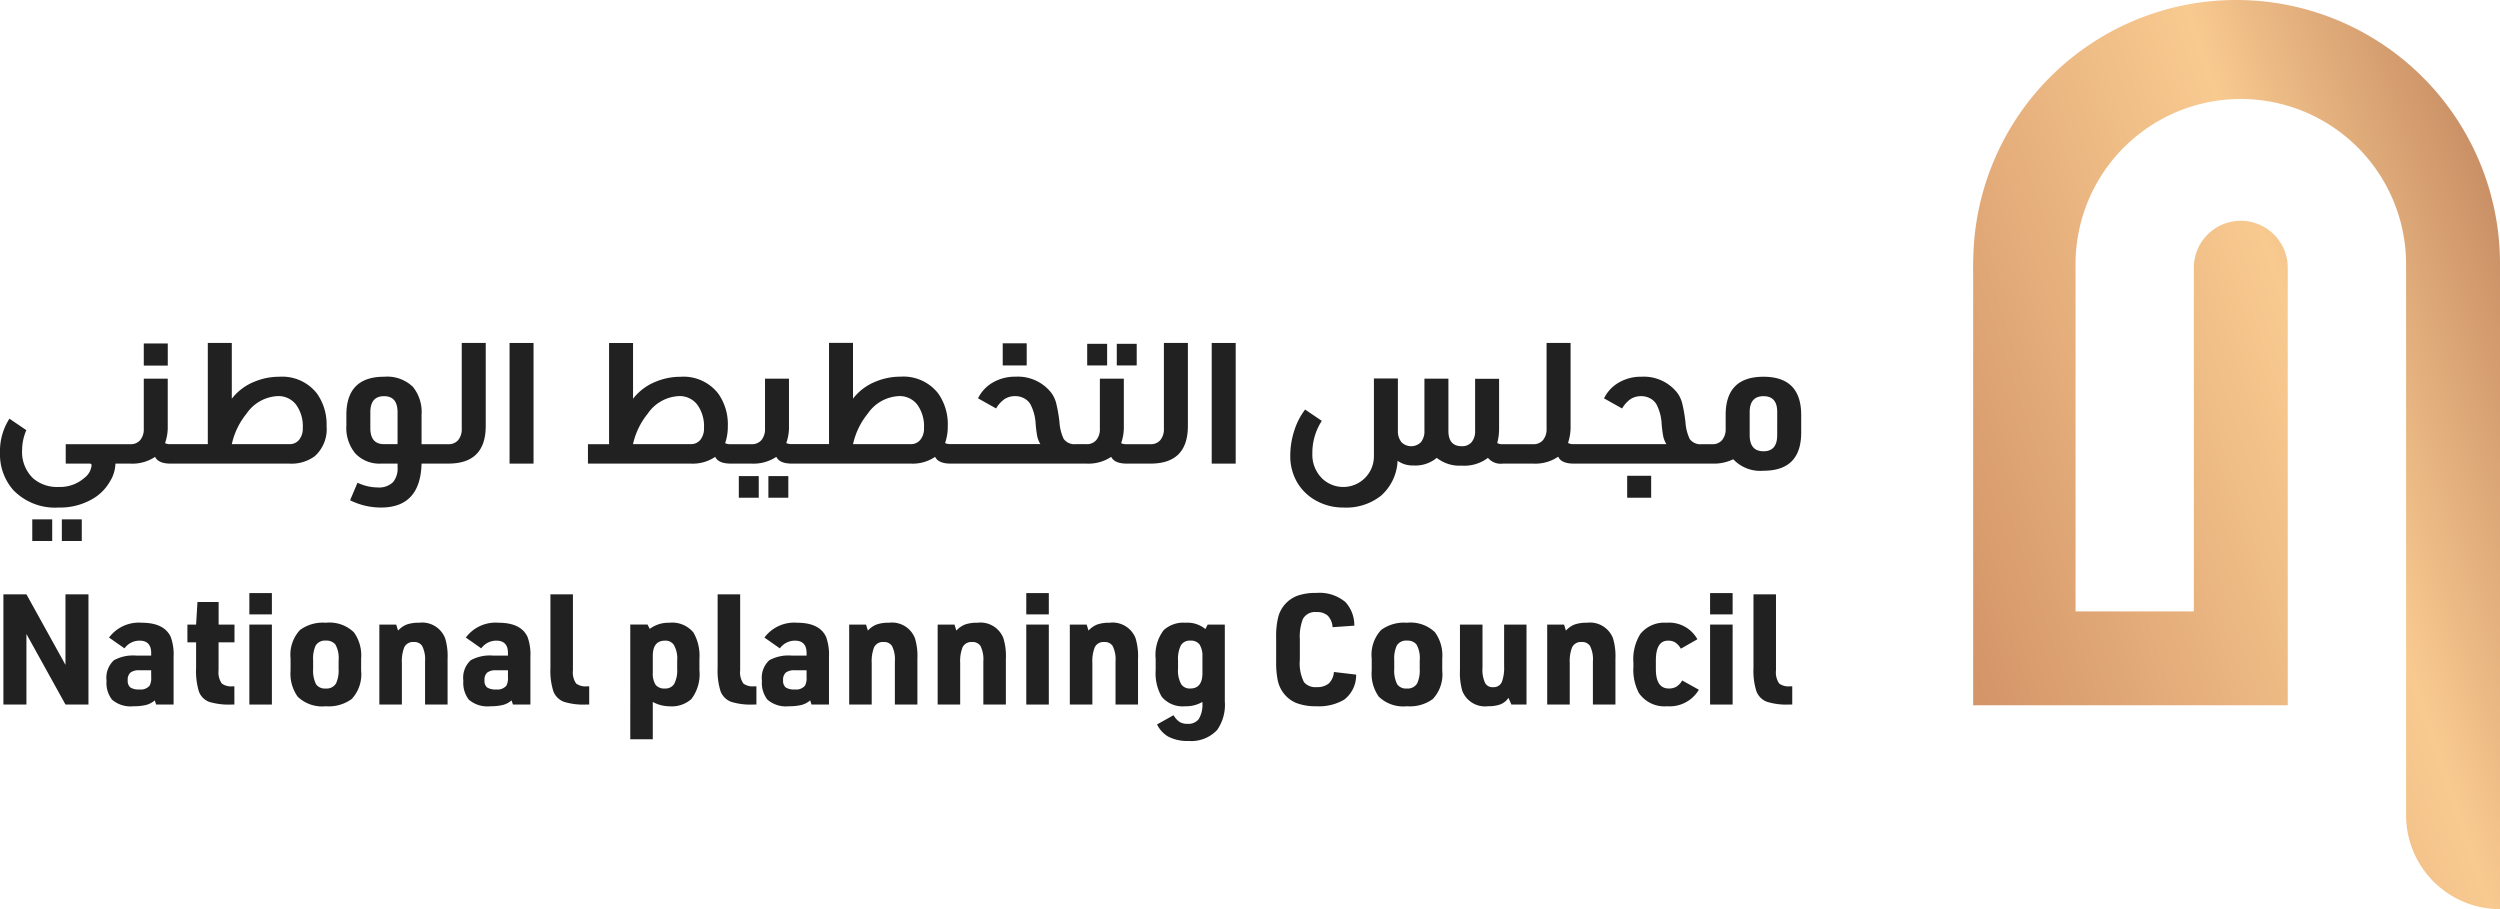 <svg id="Group_2" data-name="Group 2" xmlns="http://www.w3.org/2000/svg" xmlns:xlink="http://www.w3.org/1999/xlink" width="230" height="83.638" viewBox="0 0 230 83.638">
  <defs>
    <linearGradient id="linear-gradient" x1="-0.129" y1="0.949" x2="1.395" y2="0.066" gradientUnits="objectBoundingBox">
      <stop offset="0.089" stop-color="#d19165"/>
      <stop offset="0.531" stop-color="#f8ca90"/>
      <stop offset="0.785" stop-color="#c48860"/>
    </linearGradient>
  </defs>
  <path id="Path_1" data-name="Path 1" d="M129.018,0a24.184,24.184,0,0,0-24.2,23.928h-.009v.3c0,.346-.014.792,0,1.136v39.52h28.942V24.7a4.321,4.321,0,1,0-8.641,0V56.248H114.23V23.928a15.207,15.207,0,0,1,30.409.333V75a8.639,8.639,0,0,0,8.639,8.641V24.261A24.26,24.26,0,0,0,129.018,0Z" transform="translate(76.722)" fill="url(#linear-gradient)"/>
  <g id="Group_1" data-name="Group 1" transform="translate(0 31.552)">
    <rect id="Rectangle_2" data-name="Rectangle 2" width="1.834" height="1.99" transform="translate(5.69 16.229)" fill="#212121"/>
    <rect id="Rectangle_3" data-name="Rectangle 3" width="1.834" height="1.99" transform="translate(2.969 16.229)" fill="#212121"/>
    <rect id="Rectangle_4" data-name="Rectangle 4" width="2.207" height="2.036" transform="translate(13.228 0.047)" fill="#212121"/>
    <path id="Path_2" data-name="Path 2" d="M30.046,25.866a4.892,4.892,0,0,0-.887-3,4.048,4.048,0,0,0-3.466-1.54,5.873,5.873,0,0,0-2.238.436,4.942,4.942,0,0,0-2.129,1.585v-5.13H19.118v9.311H15.684a1.056,1.056,0,0,1-.5-.094,4.412,4.412,0,0,0,.248-1.585V21.5H13.228v4.6a1.563,1.563,0,0,1-.326,1.05,1.126,1.126,0,0,1-.9.381H6.047v1.787H8.253q.171,0,.171.156a1.629,1.629,0,0,1-.653,1.15,3.387,3.387,0,0,1-2.378.84,3.354,3.354,0,0,1-2.347-.793,3.355,3.355,0,0,1-1.01-2.643,4.551,4.551,0,0,1,.388-1.787L.869,25.182A5.49,5.49,0,0,0,0,28.291a4.979,4.979,0,0,0,1.212,3.45,5.333,5.333,0,0,0,4.166,1.618A5.948,5.948,0,0,0,8.456,32.6a4.326,4.326,0,0,0,1.664-1.649,3.252,3.252,0,0,0,.5-1.632H12a3.775,3.775,0,0,0,2.269-.622q.3.621,1.431.622H26.64a3.6,3.6,0,0,0,2.317-.684A3.332,3.332,0,0,0,30.046,25.866Zm-2.527,1.259a1.094,1.094,0,0,1-.892.4h-5.3a6.75,6.75,0,0,1,1.351-2.8,3.682,3.682,0,0,1,2.844-1.618,2.042,2.042,0,0,1,1.71.778,3.367,3.367,0,0,1,.624,2.162A1.628,1.628,0,0,1,27.519,27.125Z" transform="translate(0 -18.217)" fill="#212121"/>
    <path id="Path_3" data-name="Path 3" d="M31.221,25.85V18.217H29.013V26.1a1.554,1.554,0,0,1-.326,1.05,1.123,1.123,0,0,1-.9.381h-2.47V24.84a3.683,3.683,0,0,0-.793-2.581,3.409,3.409,0,0,0-2.657-.934q-3.468,0-3.468,3.514V25.8a3.675,3.675,0,0,0,.84,2.6,3.047,3.047,0,0,0,2.362.916h1.509v.327a1.972,1.972,0,0,1-.421,1.384,1.849,1.849,0,0,1-1.431.482,4.334,4.334,0,0,1-1.834-.435l-.682,1.614a6.321,6.321,0,0,0,2.844.67q3.622,0,3.731-4.043h2.47Q31.219,29.316,31.221,25.85Zm-8.113,1.678H21.865q-1.26,0-1.261-1.476V24.591q0-1.476,1.261-1.477,1.242,0,1.244,1.477Z" transform="translate(13.467 -18.217)" fill="#212121"/>
    <rect id="Rectangle_5" data-name="Rectangle 5" width="2.207" height="11.099" transform="translate(46.879 0.001)" fill="#212121"/>
    <rect id="Rectangle_6" data-name="Rectangle 6" width="1.834" height="1.99" transform="translate(70.692 12.249)" fill="#212121"/>
    <rect id="Rectangle_7" data-name="Rectangle 7" width="1.834" height="1.99" transform="translate(67.971 12.249)" fill="#212121"/>
    <rect id="Rectangle_8" data-name="Rectangle 8" width="2.207" height="2.037" transform="translate(92.25 0.032)" fill="#212121"/>
    <rect id="Rectangle_9" data-name="Rectangle 9" width="1.834" height="1.99" transform="translate(102.743 0.079)" fill="#212121"/>
    <rect id="Rectangle_10" data-name="Rectangle 10" width="1.834" height="1.99" transform="translate(100.022 0.079)" fill="#212121"/>
    <path id="Path_4" data-name="Path 4" d="M86.425,25.85V18.217H84.218V26.1a1.555,1.555,0,0,1-.327,1.05,1.12,1.12,0,0,1-.9.381H80.783a1.064,1.064,0,0,1-.5-.094,4.371,4.371,0,0,0,.249-1.585V21.5H78.327v4.6A1.555,1.555,0,0,1,78,27.147a1.121,1.121,0,0,1-.9.381H76.1a1.214,1.214,0,0,1-1.1-.482,4.223,4.223,0,0,1-.388-1.522,13.531,13.531,0,0,0-.312-1.8,2.839,2.839,0,0,0-.482-.972,3.908,3.908,0,0,0-3.249-1.431,4.028,4.028,0,0,0-2.051.513,3.386,3.386,0,0,0-1.4,1.477l1.663.932a2.7,2.7,0,0,1,.786-.869,1.779,1.779,0,0,1,.986-.265,1.686,1.686,0,0,1,.8.2,1.461,1.461,0,0,1,.582.544,4.372,4.372,0,0,1,.482,1.772,10.186,10.186,0,0,0,.156,1.219,2.364,2.364,0,0,0,.281.677H64.6a1.1,1.1,0,0,1-.513-.094,4.691,4.691,0,0,0,.248-1.569,4.9,4.9,0,0,0-.885-3,4.05,4.05,0,0,0-3.466-1.54,5.882,5.882,0,0,0-2.24.436,4.942,4.942,0,0,0-2.129,1.585v-5.13H53.41v9.311H49.976a1.064,1.064,0,0,1-.5-.094,4.371,4.371,0,0,0,.249-1.585V21.5H47.52v4.6a1.555,1.555,0,0,1-.327,1.05,1.123,1.123,0,0,1-.9.381H44.364a1.1,1.1,0,0,1-.513-.094,4.647,4.647,0,0,0,.248-1.569,4.9,4.9,0,0,0-.885-3,4.046,4.046,0,0,0-3.466-1.54,5.9,5.9,0,0,0-2.24.436,4.973,4.973,0,0,0-2.129,1.585v-5.13H33.173v9.311H31.23v1.787H40.7a3.684,3.684,0,0,0,2.24-.622q.294.621,1.429.622H46.29a3.78,3.78,0,0,0,2.271-.622c.2.414.674.622,1.431.622H60.934a3.678,3.678,0,0,0,2.238-.622c.2.414.674.622,1.431.622H77.1a3.78,3.78,0,0,0,2.271-.622q.3.621,1.431.622H82.99Q86.422,29.316,86.425,25.85ZM41.575,27.125a1.1,1.1,0,0,1-.9.4h-5.3a6.775,6.775,0,0,1,1.353-2.8,3.68,3.68,0,0,1,2.846-1.618,2.041,2.041,0,0,1,1.708.778,3.367,3.367,0,0,1,.624,2.162A1.637,1.637,0,0,1,41.575,27.125Zm20.235,0a1.094,1.094,0,0,1-.892.4h-5.3a6.75,6.75,0,0,1,1.351-2.8,3.682,3.682,0,0,1,2.844-1.618,2.046,2.046,0,0,1,1.711.778,3.377,3.377,0,0,1,.622,2.162A1.619,1.619,0,0,1,61.811,27.125Z" transform="translate(22.861 -18.217)" fill="#212121"/>
    <rect id="Rectangle_11" data-name="Rectangle 11" width="2.207" height="11.099" transform="translate(111.477 0.001)" fill="#212121"/>
    <rect id="Rectangle_12" data-name="Rectangle 12" width="2.207" height="2.02" transform="translate(149.7 12.219)" fill="#212121"/>
    <path id="Path_5" data-name="Path 5" d="M112.071,21.326q-3.481,0-3.48,3.514V26.1a1.555,1.555,0,0,1-.327,1.05,1.121,1.121,0,0,1-.9.381h-.977a1.217,1.217,0,0,1-1.105-.482,4.261,4.261,0,0,1-.388-1.522,13.528,13.528,0,0,0-.312-1.8,2.778,2.778,0,0,0-.482-.972,3.907,3.907,0,0,0-3.248-1.431,4.029,4.029,0,0,0-2.052.513,3.4,3.4,0,0,0-1.4,1.477l1.664.932a2.7,2.7,0,0,1,.785-.869,1.789,1.789,0,0,1,.987-.265,1.684,1.684,0,0,1,.8.2,1.466,1.466,0,0,1,.584.544,4.374,4.374,0,0,1,.48,1.772,10.184,10.184,0,0,0,.156,1.219,2.364,2.364,0,0,0,.281.677H94.618a.914.914,0,0,1-.53-.109,4.663,4.663,0,0,0,.236-1.569V18.217H92.115V26.1a1.563,1.563,0,0,1-.326,1.05,1.126,1.126,0,0,1-.9.381h-2.8a.871.871,0,0,1-.513-.109,5.156,5.156,0,0,0,.17-1.384V21.513H85.54v4.772a1.575,1.575,0,0,1-.319,1.057,1.128,1.128,0,0,1-.909.374q-1.229,0-1.228-1.415V21.5H80.877v4.773a1.6,1.6,0,0,1-.319,1.07,1.267,1.267,0,0,1-1.781.017,1.6,1.6,0,0,1-.341-1.088V21.482H76.23v7.212a2.818,2.818,0,0,1-4.7,2.051,3.068,3.068,0,0,1-.963-2.378,5.394,5.394,0,0,1,.869-2.983L69.9,24.343a6.342,6.342,0,0,0-1,1.95,7.462,7.462,0,0,0-.365,2.323,4.743,4.743,0,0,0,.653,2.458,4.552,4.552,0,0,0,1.742,1.661,5.1,5.1,0,0,0,2.5.624,5.166,5.166,0,0,0,3.436-1.074A4.539,4.539,0,0,0,78.406,29.1v-.047a2.355,2.355,0,0,0,1.46.435,3.061,3.061,0,0,0,2.146-.7,3.363,3.363,0,0,0,2.3.715,3.58,3.58,0,0,0,2.409-.715,1.533,1.533,0,0,0,1.384.528h2.782a3.725,3.725,0,0,0,2.3-.637q.281.637,1.431.637h12.744a4.078,4.078,0,0,0,1.928-.4,3.4,3.4,0,0,0,2.782,1.057q3.468,0,3.468-3.513V24.84Q115.539,21.328,112.071,21.326Zm1.261,5.38q0,1.476-1.261,1.476T110.8,26.706V24.591q0-1.476,1.273-1.477t1.261,1.477Z" transform="translate(50.17 -18.217)" fill="#212121"/>
    <path id="Path_6" data-name="Path 6" d="M5.891,38.06,2.3,31.568H.181V41.711H2.3V35.219l3.594,6.492H8.007V31.568H5.891Z" transform="translate(0.132 -8.443)" fill="#212121"/>
    <path id="Path_7" data-name="Path 7" d="M8.9,33.078a3.416,3.416,0,0,0-3.012,1.363l1.422.994a1.708,1.708,0,0,1,1.377-.71q1.078,0,1.079,1.136V36.1H8.4a3.685,3.685,0,0,0-2.059.426,2.184,2.184,0,0,0-.682,1.89,2.516,2.516,0,0,0,.5,1.734,2.614,2.614,0,0,0,1.988.61,4.628,4.628,0,0,0,1.159-.12,1.981,1.981,0,0,0,.788-.419l.128.383h1.606V36.23a4.809,4.809,0,0,0-.256-1.832Q10.971,33.078,8.9,33.078Zm.866,4.985a1.506,1.506,0,0,1-.142.8,1.062,1.062,0,0,1-.937.353,1.424,1.424,0,0,1-.838-.184.794.794,0,0,1-.241-.667.876.876,0,0,1,.248-.7,1.254,1.254,0,0,1,.818-.213H9.764Z" transform="translate(4.143 -7.338)" fill="#212121"/>
    <path id="Path_8" data-name="Path 8" d="M12.825,31.978H10.878l-.126,2.075h-.8v1.633h.8v2.357a6.53,6.53,0,0,0,.262,2.181,1.608,1.608,0,0,0,.96.946,6.331,6.331,0,0,0,2.059.241h.241V39.734H14.1a1.439,1.439,0,0,1-.98-.255,1.784,1.784,0,0,1-.3-1.223v-2.57h1.464V34.053H12.825Z" transform="translate(7.289 -8.144)" fill="#212121"/>
    <rect id="Rectangle_13" data-name="Rectangle 13" width="2.074" height="1.96" transform="translate(22.94 23.012)" fill="#212121"/>
    <rect id="Rectangle_14" data-name="Rectangle 14" width="2.074" height="7.358" transform="translate(22.94 25.909)" fill="#212121"/>
    <path id="Path_9" data-name="Path 9" d="M18.673,33.078a3.543,3.543,0,0,0-2.371.667,3.344,3.344,0,0,0-.868,2.627v1.109a3.647,3.647,0,0,0,.655,2.4,3.247,3.247,0,0,0,2.584.88,3.574,3.574,0,0,0,2.387-.667,3.329,3.329,0,0,0,.866-2.614V36.372a3.622,3.622,0,0,0-.667-2.414A3.227,3.227,0,0,0,18.673,33.078Zm1.18,4.247a2.88,2.88,0,0,1-.227,1.32,1,1,0,0,1-.953.483.986.986,0,0,1-.894-.39,2.827,2.827,0,0,1-.27-1.413v-.8a2.907,2.907,0,0,1,.227-1.335.989.989,0,0,1,.937-.468,1.061,1.061,0,0,1,.882.355,2.55,2.55,0,0,1,.3,1.448Z" transform="translate(11.298 -7.338)" fill="#212121"/>
    <path id="Path_10" data-name="Path 10" d="M23.8,33.078a3.247,3.247,0,0,0-1.129.163,2.124,2.124,0,0,0-.8.561l-.17-.554H20.15v7.358h2.073V36.785a3.518,3.518,0,0,1,.213-1.434.89.89,0,0,1,.882-.5.861.861,0,0,1,.767.355,2.734,2.734,0,0,1,.27,1.434v3.963h2.073V36.4a5.723,5.723,0,0,0-.227-1.9A2.267,2.267,0,0,0,23.8,33.078Z" transform="translate(14.75 -7.338)" fill="#212121"/>
    <path id="Path_11" data-name="Path 11" d="M27.85,33.078a3.411,3.411,0,0,0-3.01,1.363l1.42.994a1.71,1.71,0,0,1,1.377-.71q1.081,0,1.079,1.136V36.1H27.353a3.689,3.689,0,0,0-2.059.426,2.189,2.189,0,0,0-.682,1.89,2.516,2.516,0,0,0,.5,1.734,2.616,2.616,0,0,0,1.99.61,4.6,4.6,0,0,0,1.157-.12,1.981,1.981,0,0,0,.788-.419l.128.383h1.606V36.23a4.775,4.775,0,0,0-.256-1.832Q29.923,33.078,27.85,33.078Zm.866,4.985a1.506,1.506,0,0,1-.142.8,1.06,1.06,0,0,1-.937.353,1.424,1.424,0,0,1-.838-.184.794.794,0,0,1-.241-.667.882.882,0,0,1,.248-.7,1.254,1.254,0,0,1,.818-.213h1.093Z" transform="translate(18.016 -7.338)" fill="#212121"/>
    <path id="Path_12" data-name="Path 12" d="M31.608,39.78a1.784,1.784,0,0,1-.3-1.223V31.568H29.237v6.776a6.255,6.255,0,0,0,.27,2.146,1.674,1.674,0,0,0,.965.966,6,6,0,0,0,2.032.255h.3V40.034h-.213A1.439,1.439,0,0,1,31.608,39.78Z" transform="translate(21.402 -8.444)" fill="#212121"/>
    <path id="Path_13" data-name="Path 13" d="M37.069,33.078a2.873,2.873,0,0,0-1.8.566l-.2-.4h-1.59V43.8H35.55V40.365a3.252,3.252,0,0,0,1.535.4,2.707,2.707,0,0,0,2.016-.667,3.77,3.77,0,0,0,.74-2.643V36.4a4.248,4.248,0,0,0-.554-2.428A2.543,2.543,0,0,0,37.069,33.078Zm.726,4.233a2.706,2.706,0,0,1-.27,1.384.93.93,0,0,1-.852.433,1.02,1.02,0,0,1-.852-.326,1.852,1.852,0,0,1-.27-1.095V36.132q0-1.408,1.122-1.406a.93.93,0,0,1,.811.383,2.5,2.5,0,0,1,.312,1.436Z" transform="translate(24.506 -7.338)" fill="#212121"/>
    <path id="Path_14" data-name="Path 14" d="M40.491,39.78a1.784,1.784,0,0,1-.3-1.223V31.568H38.118v6.776a6.255,6.255,0,0,0,.27,2.146,1.682,1.682,0,0,0,.966.966,5.982,5.982,0,0,0,2.032.255h.3V40.034h-.213A1.436,1.436,0,0,1,40.491,39.78Z" transform="translate(27.904 -8.444)" fill="#212121"/>
    <path id="Path_15" data-name="Path 15" d="M43.711,33.078A3.414,3.414,0,0,0,40.7,34.441l1.42.994a1.713,1.713,0,0,1,1.379-.71q1.078,0,1.079,1.136V36.1H43.214a3.7,3.7,0,0,0-2.061.426,2.188,2.188,0,0,0-.681,1.89,2.507,2.507,0,0,0,.5,1.734,2.614,2.614,0,0,0,1.988.61,4.6,4.6,0,0,0,1.157-.12,1.988,1.988,0,0,0,.79-.419l.126.383h1.606V36.23A4.775,4.775,0,0,0,46.38,34.4Q45.785,33.078,43.711,33.078Zm.866,4.985a1.506,1.506,0,0,1-.142.8,1.062,1.062,0,0,1-.937.353,1.424,1.424,0,0,1-.838-.184.8.8,0,0,1-.242-.667.876.876,0,0,1,.249-.7,1.25,1.25,0,0,1,.818-.213h1.093Z" transform="translate(29.627 -7.338)" fill="#212121"/>
    <path id="Path_16" data-name="Path 16" d="M48.755,33.078a3.254,3.254,0,0,0-1.129.163,2.119,2.119,0,0,0-.8.561l-.17-.554H45.106v7.358h2.073V36.785a3.518,3.518,0,0,1,.213-1.434.888.888,0,0,1,.88-.5.859.859,0,0,1,.767.355,2.717,2.717,0,0,1,.27,1.434v3.963h2.073V36.4a5.723,5.723,0,0,0-.227-1.9A2.264,2.264,0,0,0,48.755,33.078Z" transform="translate(33.019 -7.338)" fill="#212121"/>
    <path id="Path_17" data-name="Path 17" d="M53.456,33.078a3.265,3.265,0,0,0-1.131.163,2.132,2.132,0,0,0-.8.561l-.17-.554H49.805v7.358h2.073V36.785a3.518,3.518,0,0,1,.213-1.434.889.889,0,0,1,.882-.5.863.863,0,0,1,.767.355,2.738,2.738,0,0,1,.268,1.434v3.963h2.073V36.4a5.677,5.677,0,0,0-.227-1.9A2.264,2.264,0,0,0,53.456,33.078Z" transform="translate(36.459 -7.338)" fill="#212121"/>
    <rect id="Rectangle_15" data-name="Rectangle 15" width="2.074" height="1.96" transform="translate(94.417 23.012)" fill="#212121"/>
    <rect id="Rectangle_16" data-name="Rectangle 16" width="2.074" height="7.358" transform="translate(94.417 25.909)" fill="#212121"/>
    <path id="Path_18" data-name="Path 18" d="M60.474,33.078a3.254,3.254,0,0,0-1.129.163,2.119,2.119,0,0,0-.8.561l-.17-.554H56.825v7.358H58.9V36.785a3.518,3.518,0,0,1,.213-1.434.888.888,0,0,1,.88-.5.859.859,0,0,1,.767.355,2.717,2.717,0,0,1,.27,1.434v3.963H63.1V36.4a5.677,5.677,0,0,0-.227-1.9A2.265,2.265,0,0,0,60.474,33.078Z" transform="translate(41.598 -7.338)" fill="#212121"/>
    <path id="Path_19" data-name="Path 19" d="M65.958,33.66a2.57,2.57,0,0,0-1.817-.582,2.678,2.678,0,0,0-2.018.681,3.768,3.768,0,0,0-.738,2.641v1.051a4.29,4.29,0,0,0,.553,2.43,2.51,2.51,0,0,0,2.174.88,2.929,2.929,0,0,0,1.576-.4v.2a2.5,2.5,0,0,1-.346,1.391,1.206,1.206,0,0,1-1.031.426,1.327,1.327,0,0,1-.74-.185,1.812,1.812,0,0,1-.539-.61l-1.521.852a2.693,2.693,0,0,0,1.01,1.109,3.77,3.77,0,0,0,1.874.41,3.263,3.263,0,0,0,2.657-1.022,4.058,4.058,0,0,0,.695-2.614V33.248H66.171Zm-.27,4.048q0,1.421-1.121,1.42a.941.941,0,0,1-.824-.383,2.584,2.584,0,0,1-.3-1.434v-.767a2.775,2.775,0,0,1,.263-1.386.93.93,0,0,1,.861-.433,1,1,0,0,1,.837.327,1.88,1.88,0,0,1,.284,1.079Z" transform="translate(44.936 -7.338)" fill="#212121"/>
    <path id="Path_20" data-name="Path 20" d="M72.626,39.826a1.646,1.646,0,0,1-1.109.333,1.368,1.368,0,0,1-1.166-.454,3.807,3.807,0,0,1-.383-2.059V35.77a4.5,4.5,0,0,1,.284-1.89,1.279,1.279,0,0,1,1.251-.624,1.467,1.467,0,0,1,1.037.333,1.69,1.69,0,0,1,.44,1.058l2-.142a3.143,3.143,0,0,0-.824-2.174,3.708,3.708,0,0,0-2.683-.837,5.05,5.05,0,0,0-1.7.248,2.867,2.867,0,0,0-1.8,1.99,7.5,7.5,0,0,0-.185,1.867v2.215a8.242,8.242,0,0,0,.149,1.741,2.908,2.908,0,0,0,.52,1.143,2.8,2.8,0,0,0,1.207.93,4.915,4.915,0,0,0,1.819.291,4.55,4.55,0,0,0,2.57-.61,2.82,2.82,0,0,0,1.093-2.3l-2.046-.241A1.593,1.593,0,0,1,72.626,39.826Z" transform="translate(49.618 -8.497)" fill="#212121"/>
    <path id="Path_21" data-name="Path 21" d="M76.1,33.078a3.543,3.543,0,0,0-2.371.667,3.344,3.344,0,0,0-.866,2.627v1.109a3.647,3.647,0,0,0,.653,2.4,3.247,3.247,0,0,0,2.584.88,3.571,3.571,0,0,0,2.387-.667,3.322,3.322,0,0,0,.866-2.614V36.372a3.622,3.622,0,0,0-.667-2.414A3.227,3.227,0,0,0,76.1,33.078Zm1.18,4.247a2.88,2.88,0,0,1-.227,1.32,1,1,0,0,1-.953.483.986.986,0,0,1-.894-.39,2.827,2.827,0,0,1-.27-1.413v-.8a2.907,2.907,0,0,1,.227-1.335.991.991,0,0,1,.937-.468,1.061,1.061,0,0,1,.882.355,2.535,2.535,0,0,1,.3,1.448Z" transform="translate(53.334 -7.338)" fill="#212121"/>
    <path id="Path_22" data-name="Path 22" d="M81.611,37a3.8,3.8,0,0,1-.2,1.434.813.813,0,0,1-.809.5.772.772,0,0,1-.724-.355,2.835,2.835,0,0,1-.256-1.434V33.176H77.548v4.2a5.968,5.968,0,0,0,.213,1.89,2.241,2.241,0,0,0,2.387,1.42,3.068,3.068,0,0,0,1.143-.177,1.609,1.609,0,0,0,.719-.591l.268.611h1.393V33.176H81.611Z" transform="translate(56.768 -7.267)" fill="#212121"/>
    <path id="Path_23" data-name="Path 23" d="M85.833,33.078a3.254,3.254,0,0,0-1.129.163,2.137,2.137,0,0,0-.8.561l-.17-.554H82.182v7.358h2.075V36.785a3.518,3.518,0,0,1,.213-1.434.888.888,0,0,1,.88-.5.861.861,0,0,1,.767.355,2.717,2.717,0,0,1,.27,1.434v3.963h2.073V36.4a5.724,5.724,0,0,0-.227-1.9A2.265,2.265,0,0,0,85.833,33.078Z" transform="translate(60.16 -7.338)" fill="#212121"/>
    <path id="Path_24" data-name="Path 24" d="M90.722,38.958a1.347,1.347,0,0,1-.7.17q-1.192,0-1.193-1.789v-.781q0-1.832,1.122-1.832a1.226,1.226,0,0,1,.66.163,1.75,1.75,0,0,1,.518.575l1.521-.866A2.972,2.972,0,0,0,89.8,33.078a2.813,2.813,0,0,0-2.4,1.036,4.39,4.39,0,0,0-.637,2.643v.369a4.609,4.609,0,0,0,.511,2.428,2.856,2.856,0,0,0,2.6,1.207,3.12,3.12,0,0,0,2.913-1.519l-1.535-.852A1.637,1.637,0,0,1,90.722,38.958Z" transform="translate(63.51 -7.338)" fill="#212121"/>
    <rect id="Rectangle_17" data-name="Rectangle 17" width="2.074" height="7.358" transform="translate(157.328 25.909)" fill="#212121"/>
    <rect id="Rectangle_18" data-name="Rectangle 18" width="2.074" height="1.96" transform="translate(157.328 23.012)" fill="#212121"/>
    <path id="Path_25" data-name="Path 25" d="M95.51,39.78a1.784,1.784,0,0,1-.3-1.223V31.568H93.139v6.776a6.213,6.213,0,0,0,.27,2.146,1.674,1.674,0,0,0,.965.966,6,6,0,0,0,2.032.255h.3V40.034H96.49A1.439,1.439,0,0,1,95.51,39.78Z" transform="translate(68.181 -8.444)" fill="#212121"/>
  </g>
</svg>
